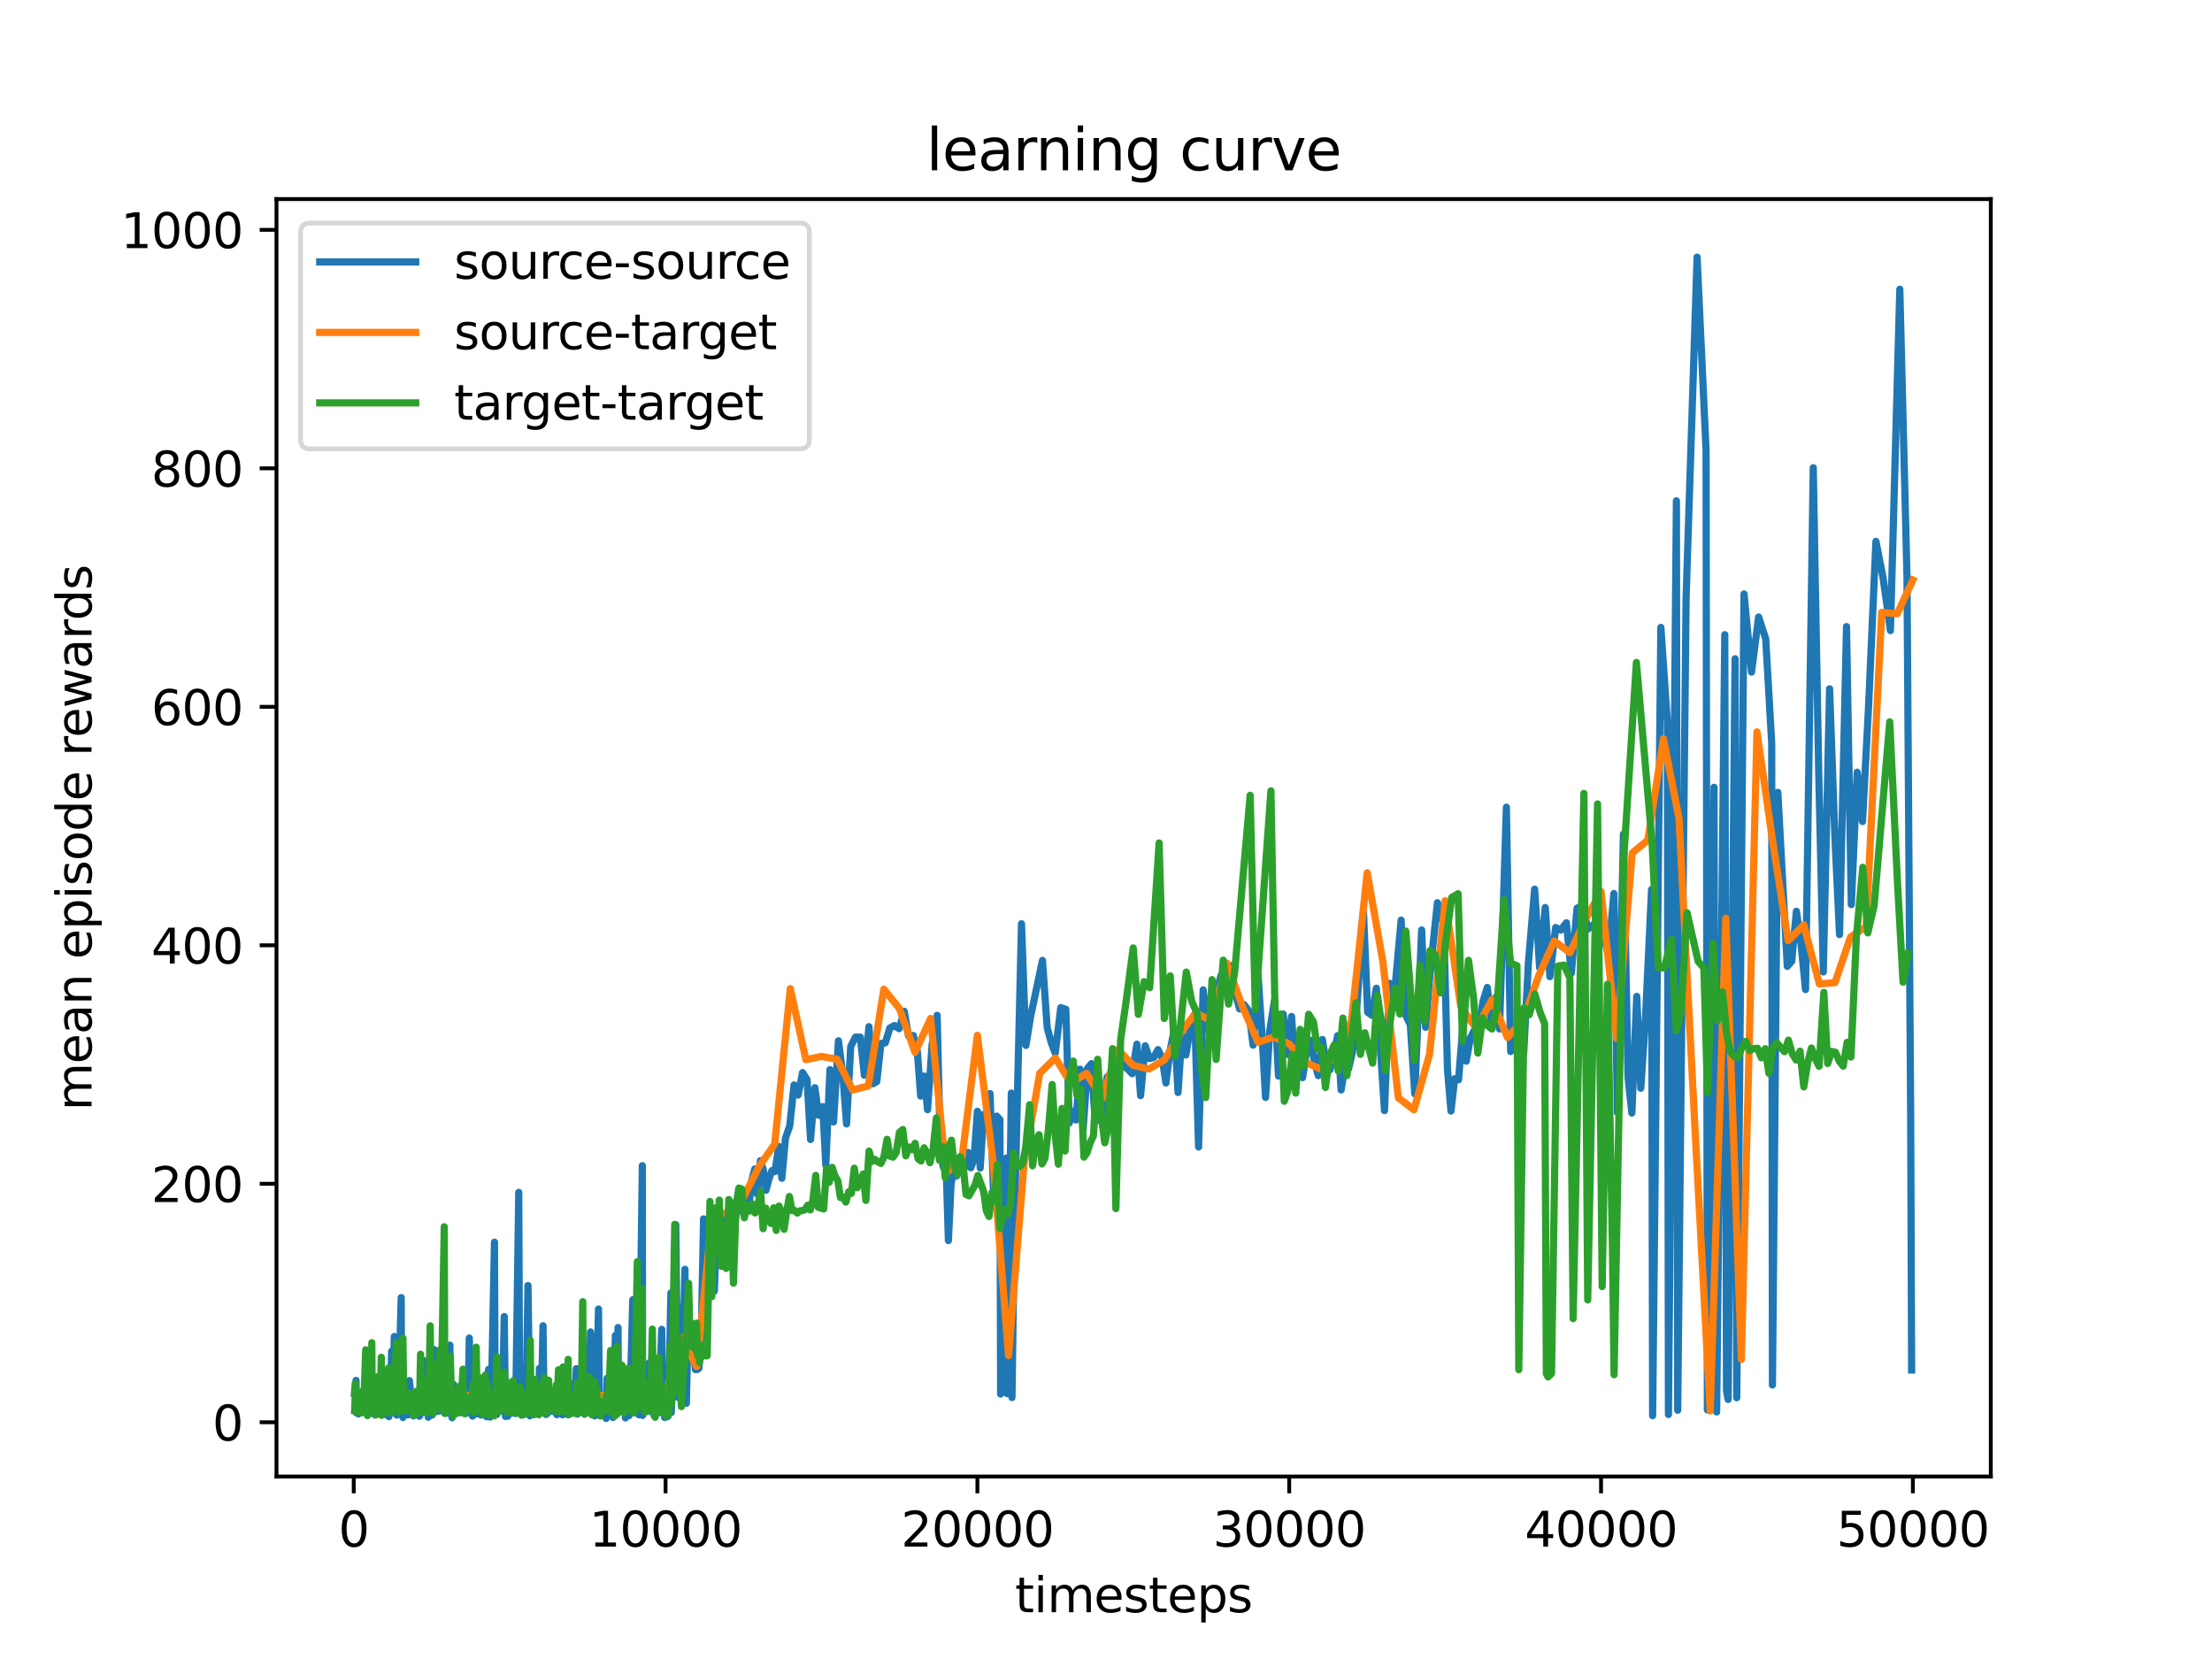 <?xml version="1.0" encoding="utf-8" standalone="no"?>
<!DOCTYPE svg PUBLIC "-//W3C//DTD SVG 1.1//EN"
  "http://www.w3.org/Graphics/SVG/1.1/DTD/svg11.dtd">
<svg xmlns:xlink="http://www.w3.org/1999/xlink" width="460.8pt" height="345.6pt" viewBox="0 0 460.8 345.6" xmlns="http://www.w3.org/2000/svg" version="1.1">
 <defs>
  <style type="text/css">*{stroke-linejoin: round; stroke-linecap: butt}</style>
 </defs>
 <g id="figure_1">
  <g id="patch_1">
   <path d="M 0 345.6 
L 460.8 345.6 
L 460.8 0 
L 0 0 
z
" style="fill: #ffffff"/>
  </g>
  <g id="axes_1">
   <g id="patch_2">
    <path d="M 57.6 307.584 
L 414.72 307.584 
L 414.72 41.472 
L 57.6 41.472 
z
" style="fill: #ffffff"/>
   </g>
   <g id="matplotlib.axis_1">
    <g id="xtick_1">
     <g id="line2d_1">
      <defs>
       <path id="m56f9a4b669" d="M 0 0 
L 0 3.5 
" style="stroke: #000000; stroke-width: 0.8"/>
      </defs>
      <g>
       <use xlink:href="#m56f9a4b669" x="73.69" y="307.584" style="stroke: #000000; stroke-width: 0.8"/>
      </g>
     </g>
     <g id="text_1">
      <!-- 0 -->
      <g transform="translate(70.509 322.182) scale(0.1 -0.1)">
       <defs>
        <path id="DejaVuSans-30" d="M 2034 4250 
Q 1547 4250 1301 3770 
Q 1056 3291 1056 2328 
Q 1056 1369 1301 889 
Q 1547 409 2034 409 
Q 2525 409 2770 889 
Q 3016 1369 3016 2328 
Q 3016 3291 2770 3770 
Q 2525 4250 2034 4250 
z
M 2034 4750 
Q 2819 4750 3233 4129 
Q 3647 3509 3647 2328 
Q 3647 1150 3233 529 
Q 2819 -91 2034 -91 
Q 1250 -91 836 529 
Q 422 1150 422 2328 
Q 422 3509 836 4129 
Q 1250 4750 2034 4750 
z
" transform="scale(0.016)"/>
       </defs>
       <use xlink:href="#DejaVuSans-30"/>
      </g>
     </g>
    </g>
    <g id="xtick_2">
     <g id="line2d_2">
      <g>
       <use xlink:href="#m56f9a4b669" x="138.649" y="307.584" style="stroke: #000000; stroke-width: 0.8"/>
      </g>
     </g>
     <g id="text_2">
      <!-- 10000 -->
      <g transform="translate(122.743 322.182) scale(0.1 -0.1)">
       <defs>
        <path id="DejaVuSans-31" d="M 794 531 
L 1825 531 
L 1825 4091 
L 703 3866 
L 703 4441 
L 1819 4666 
L 2450 4666 
L 2450 531 
L 3481 531 
L 3481 0 
L 794 0 
L 794 531 
z
" transform="scale(0.016)"/>
       </defs>
       <use xlink:href="#DejaVuSans-31"/>
       <use xlink:href="#DejaVuSans-30" x="63.623"/>
       <use xlink:href="#DejaVuSans-30" x="127.246"/>
       <use xlink:href="#DejaVuSans-30" x="190.869"/>
       <use xlink:href="#DejaVuSans-30" x="254.492"/>
      </g>
     </g>
    </g>
    <g id="xtick_3">
     <g id="line2d_3">
      <g>
       <use xlink:href="#m56f9a4b669" x="203.609" y="307.584" style="stroke: #000000; stroke-width: 0.8"/>
      </g>
     </g>
     <g id="text_3">
      <!-- 20000 -->
      <g transform="translate(187.703 322.182) scale(0.1 -0.1)">
       <defs>
        <path id="DejaVuSans-32" d="M 1228 531 
L 3431 531 
L 3431 0 
L 469 0 
L 469 531 
Q 828 903 1448 1529 
Q 2069 2156 2228 2338 
Q 2531 2678 2651 2914 
Q 2772 3150 2772 3378 
Q 2772 3750 2511 3984 
Q 2250 4219 1831 4219 
Q 1534 4219 1204 4116 
Q 875 4013 500 3803 
L 500 4441 
Q 881 4594 1212 4672 
Q 1544 4750 1819 4750 
Q 2544 4750 2975 4387 
Q 3406 4025 3406 3419 
Q 3406 3131 3298 2873 
Q 3191 2616 2906 2266 
Q 2828 2175 2409 1742 
Q 1991 1309 1228 531 
z
" transform="scale(0.016)"/>
       </defs>
       <use xlink:href="#DejaVuSans-32"/>
       <use xlink:href="#DejaVuSans-30" x="63.623"/>
       <use xlink:href="#DejaVuSans-30" x="127.246"/>
       <use xlink:href="#DejaVuSans-30" x="190.869"/>
       <use xlink:href="#DejaVuSans-30" x="254.492"/>
      </g>
     </g>
    </g>
    <g id="xtick_4">
     <g id="line2d_4">
      <g>
       <use xlink:href="#m56f9a4b669" x="268.568" y="307.584" style="stroke: #000000; stroke-width: 0.8"/>
      </g>
     </g>
     <g id="text_4">
      <!-- 30000 -->
      <g transform="translate(252.662 322.182) scale(0.1 -0.1)">
       <defs>
        <path id="DejaVuSans-33" d="M 2597 2516 
Q 3050 2419 3304 2112 
Q 3559 1806 3559 1356 
Q 3559 666 3084 287 
Q 2609 -91 1734 -91 
Q 1441 -91 1130 -33 
Q 819 25 488 141 
L 488 750 
Q 750 597 1062 519 
Q 1375 441 1716 441 
Q 2309 441 2620 675 
Q 2931 909 2931 1356 
Q 2931 1769 2642 2001 
Q 2353 2234 1838 2234 
L 1294 2234 
L 1294 2753 
L 1863 2753 
Q 2328 2753 2575 2939 
Q 2822 3125 2822 3475 
Q 2822 3834 2567 4026 
Q 2313 4219 1838 4219 
Q 1578 4219 1281 4162 
Q 984 4106 628 3988 
L 628 4550 
Q 988 4650 1302 4700 
Q 1616 4750 1894 4750 
Q 2613 4750 3031 4423 
Q 3450 4097 3450 3541 
Q 3450 3153 3228 2886 
Q 3006 2619 2597 2516 
z
" transform="scale(0.016)"/>
       </defs>
       <use xlink:href="#DejaVuSans-33"/>
       <use xlink:href="#DejaVuSans-30" x="63.623"/>
       <use xlink:href="#DejaVuSans-30" x="127.246"/>
       <use xlink:href="#DejaVuSans-30" x="190.869"/>
       <use xlink:href="#DejaVuSans-30" x="254.492"/>
      </g>
     </g>
    </g>
    <g id="xtick_5">
     <g id="line2d_5">
      <g>
       <use xlink:href="#m56f9a4b669" x="333.528" y="307.584" style="stroke: #000000; stroke-width: 0.8"/>
      </g>
     </g>
     <g id="text_5">
      <!-- 40000 -->
      <g transform="translate(317.622 322.182) scale(0.1 -0.1)">
       <defs>
        <path id="DejaVuSans-34" d="M 2419 4116 
L 825 1625 
L 2419 1625 
L 2419 4116 
z
M 2253 4666 
L 3047 4666 
L 3047 1625 
L 3713 1625 
L 3713 1100 
L 3047 1100 
L 3047 0 
L 2419 0 
L 2419 1100 
L 313 1100 
L 313 1709 
L 2253 4666 
z
" transform="scale(0.016)"/>
       </defs>
       <use xlink:href="#DejaVuSans-34"/>
       <use xlink:href="#DejaVuSans-30" x="63.623"/>
       <use xlink:href="#DejaVuSans-30" x="127.246"/>
       <use xlink:href="#DejaVuSans-30" x="190.869"/>
       <use xlink:href="#DejaVuSans-30" x="254.492"/>
      </g>
     </g>
    </g>
    <g id="xtick_6">
     <g id="line2d_6">
      <g>
       <use xlink:href="#m56f9a4b669" x="398.487" y="307.584" style="stroke: #000000; stroke-width: 0.8"/>
      </g>
     </g>
     <g id="text_6">
      <!-- 50000 -->
      <g transform="translate(382.581 322.182) scale(0.1 -0.1)">
       <defs>
        <path id="DejaVuSans-35" d="M 691 4666 
L 3169 4666 
L 3169 4134 
L 1269 4134 
L 1269 2991 
Q 1406 3038 1543 3061 
Q 1681 3084 1819 3084 
Q 2600 3084 3056 2656 
Q 3513 2228 3513 1497 
Q 3513 744 3044 326 
Q 2575 -91 1722 -91 
Q 1428 -91 1123 -41 
Q 819 9 494 109 
L 494 744 
Q 775 591 1075 516 
Q 1375 441 1709 441 
Q 2250 441 2565 725 
Q 2881 1009 2881 1497 
Q 2881 1984 2565 2268 
Q 2250 2553 1709 2553 
Q 1456 2553 1204 2497 
Q 953 2441 691 2322 
L 691 4666 
z
" transform="scale(0.016)"/>
       </defs>
       <use xlink:href="#DejaVuSans-35"/>
       <use xlink:href="#DejaVuSans-30" x="63.623"/>
       <use xlink:href="#DejaVuSans-30" x="127.246"/>
       <use xlink:href="#DejaVuSans-30" x="190.869"/>
       <use xlink:href="#DejaVuSans-30" x="254.492"/>
      </g>
     </g>
    </g>
    <g id="text_7">
     <!-- timesteps -->
     <g transform="translate(211.444 335.861) scale(0.1 -0.1)">
      <defs>
       <path id="DejaVuSans-74" d="M 1172 4494 
L 1172 3500 
L 2356 3500 
L 2356 3053 
L 1172 3053 
L 1172 1153 
Q 1172 725 1289 603 
Q 1406 481 1766 481 
L 2356 481 
L 2356 0 
L 1766 0 
Q 1100 0 847 248 
Q 594 497 594 1153 
L 594 3053 
L 172 3053 
L 172 3500 
L 594 3500 
L 594 4494 
L 1172 4494 
z
" transform="scale(0.016)"/>
       <path id="DejaVuSans-69" d="M 603 3500 
L 1178 3500 
L 1178 0 
L 603 0 
L 603 3500 
z
M 603 4863 
L 1178 4863 
L 1178 4134 
L 603 4134 
L 603 4863 
z
" transform="scale(0.016)"/>
       <path id="DejaVuSans-6d" d="M 3328 2828 
Q 3544 3216 3844 3400 
Q 4144 3584 4550 3584 
Q 5097 3584 5394 3201 
Q 5691 2819 5691 2113 
L 5691 0 
L 5113 0 
L 5113 2094 
Q 5113 2597 4934 2840 
Q 4756 3084 4391 3084 
Q 3944 3084 3684 2787 
Q 3425 2491 3425 1978 
L 3425 0 
L 2847 0 
L 2847 2094 
Q 2847 2600 2669 2842 
Q 2491 3084 2119 3084 
Q 1678 3084 1418 2786 
Q 1159 2488 1159 1978 
L 1159 0 
L 581 0 
L 581 3500 
L 1159 3500 
L 1159 2956 
Q 1356 3278 1631 3431 
Q 1906 3584 2284 3584 
Q 2666 3584 2933 3390 
Q 3200 3197 3328 2828 
z
" transform="scale(0.016)"/>
       <path id="DejaVuSans-65" d="M 3597 1894 
L 3597 1613 
L 953 1613 
Q 991 1019 1311 708 
Q 1631 397 2203 397 
Q 2534 397 2845 478 
Q 3156 559 3463 722 
L 3463 178 
Q 3153 47 2828 -22 
Q 2503 -91 2169 -91 
Q 1331 -91 842 396 
Q 353 884 353 1716 
Q 353 2575 817 3079 
Q 1281 3584 2069 3584 
Q 2775 3584 3186 3129 
Q 3597 2675 3597 1894 
z
M 3022 2063 
Q 3016 2534 2758 2815 
Q 2500 3097 2075 3097 
Q 1594 3097 1305 2825 
Q 1016 2553 972 2059 
L 3022 2063 
z
" transform="scale(0.016)"/>
       <path id="DejaVuSans-73" d="M 2834 3397 
L 2834 2853 
Q 2591 2978 2328 3040 
Q 2066 3103 1784 3103 
Q 1356 3103 1142 2972 
Q 928 2841 928 2578 
Q 928 2378 1081 2264 
Q 1234 2150 1697 2047 
L 1894 2003 
Q 2506 1872 2764 1633 
Q 3022 1394 3022 966 
Q 3022 478 2636 193 
Q 2250 -91 1575 -91 
Q 1294 -91 989 -36 
Q 684 19 347 128 
L 347 722 
Q 666 556 975 473 
Q 1284 391 1588 391 
Q 1994 391 2212 530 
Q 2431 669 2431 922 
Q 2431 1156 2273 1281 
Q 2116 1406 1581 1522 
L 1381 1569 
Q 847 1681 609 1914 
Q 372 2147 372 2553 
Q 372 3047 722 3315 
Q 1072 3584 1716 3584 
Q 2034 3584 2315 3537 
Q 2597 3491 2834 3397 
z
" transform="scale(0.016)"/>
       <path id="DejaVuSans-70" d="M 1159 525 
L 1159 -1331 
L 581 -1331 
L 581 3500 
L 1159 3500 
L 1159 2969 
Q 1341 3281 1617 3432 
Q 1894 3584 2278 3584 
Q 2916 3584 3314 3078 
Q 3713 2572 3713 1747 
Q 3713 922 3314 415 
Q 2916 -91 2278 -91 
Q 1894 -91 1617 61 
Q 1341 213 1159 525 
z
M 3116 1747 
Q 3116 2381 2855 2742 
Q 2594 3103 2138 3103 
Q 1681 3103 1420 2742 
Q 1159 2381 1159 1747 
Q 1159 1113 1420 752 
Q 1681 391 2138 391 
Q 2594 391 2855 752 
Q 3116 1113 3116 1747 
z
" transform="scale(0.016)"/>
      </defs>
      <use xlink:href="#DejaVuSans-74"/>
      <use xlink:href="#DejaVuSans-69" x="39.209"/>
      <use xlink:href="#DejaVuSans-6d" x="66.992"/>
      <use xlink:href="#DejaVuSans-65" x="164.404"/>
      <use xlink:href="#DejaVuSans-73" x="225.928"/>
      <use xlink:href="#DejaVuSans-74" x="278.027"/>
      <use xlink:href="#DejaVuSans-65" x="317.236"/>
      <use xlink:href="#DejaVuSans-70" x="378.76"/>
      <use xlink:href="#DejaVuSans-73" x="442.236"/>
     </g>
    </g>
   </g>
   <g id="matplotlib.axis_2">
    <g id="ytick_1">
     <g id="line2d_7">
      <defs>
       <path id="m2295e2ab1e" d="M 0 0 
L -3.5 0 
" style="stroke: #000000; stroke-width: 0.8"/>
      </defs>
      <g>
       <use xlink:href="#m2295e2ab1e" x="57.6" y="296.284" style="stroke: #000000; stroke-width: 0.8"/>
      </g>
     </g>
     <g id="text_8">
      <!-- 0 -->
      <g transform="translate(44.237 300.083) scale(0.1 -0.1)">
       <use xlink:href="#DejaVuSans-30"/>
      </g>
     </g>
    </g>
    <g id="ytick_2">
     <g id="line2d_8">
      <g>
       <use xlink:href="#m2295e2ab1e" x="57.6" y="246.603" style="stroke: #000000; stroke-width: 0.8"/>
      </g>
     </g>
     <g id="text_9">
      <!-- 200 -->
      <g transform="translate(31.512 250.402) scale(0.1 -0.1)">
       <use xlink:href="#DejaVuSans-32"/>
       <use xlink:href="#DejaVuSans-30" x="63.623"/>
       <use xlink:href="#DejaVuSans-30" x="127.246"/>
      </g>
     </g>
    </g>
    <g id="ytick_3">
     <g id="line2d_9">
      <g>
       <use xlink:href="#m2295e2ab1e" x="57.6" y="196.922" style="stroke: #000000; stroke-width: 0.8"/>
      </g>
     </g>
     <g id="text_10">
      <!-- 400 -->
      <g transform="translate(31.512 200.721) scale(0.1 -0.1)">
       <use xlink:href="#DejaVuSans-34"/>
       <use xlink:href="#DejaVuSans-30" x="63.623"/>
       <use xlink:href="#DejaVuSans-30" x="127.246"/>
      </g>
     </g>
    </g>
    <g id="ytick_4">
     <g id="line2d_10">
      <g>
       <use xlink:href="#m2295e2ab1e" x="57.6" y="147.241" style="stroke: #000000; stroke-width: 0.8"/>
      </g>
     </g>
     <g id="text_11">
      <!-- 600 -->
      <g transform="translate(31.512 151.04) scale(0.1 -0.1)">
       <defs>
        <path id="DejaVuSans-36" d="M 2113 2584 
Q 1688 2584 1439 2293 
Q 1191 2003 1191 1497 
Q 1191 994 1439 701 
Q 1688 409 2113 409 
Q 2538 409 2786 701 
Q 3034 994 3034 1497 
Q 3034 2003 2786 2293 
Q 2538 2584 2113 2584 
z
M 3366 4563 
L 3366 3988 
Q 3128 4100 2886 4159 
Q 2644 4219 2406 4219 
Q 1781 4219 1451 3797 
Q 1122 3375 1075 2522 
Q 1259 2794 1537 2939 
Q 1816 3084 2150 3084 
Q 2853 3084 3261 2657 
Q 3669 2231 3669 1497 
Q 3669 778 3244 343 
Q 2819 -91 2113 -91 
Q 1303 -91 875 529 
Q 447 1150 447 2328 
Q 447 3434 972 4092 
Q 1497 4750 2381 4750 
Q 2619 4750 2861 4703 
Q 3103 4656 3366 4563 
z
" transform="scale(0.016)"/>
       </defs>
       <use xlink:href="#DejaVuSans-36"/>
       <use xlink:href="#DejaVuSans-30" x="63.623"/>
       <use xlink:href="#DejaVuSans-30" x="127.246"/>
      </g>
     </g>
    </g>
    <g id="ytick_5">
     <g id="line2d_11">
      <g>
       <use xlink:href="#m2295e2ab1e" x="57.6" y="97.56" style="stroke: #000000; stroke-width: 0.8"/>
      </g>
     </g>
     <g id="text_12">
      <!-- 800 -->
      <g transform="translate(31.512 101.359) scale(0.1 -0.1)">
       <defs>
        <path id="DejaVuSans-38" d="M 2034 2216 
Q 1584 2216 1326 1975 
Q 1069 1734 1069 1313 
Q 1069 891 1326 650 
Q 1584 409 2034 409 
Q 2484 409 2743 651 
Q 3003 894 3003 1313 
Q 3003 1734 2745 1975 
Q 2488 2216 2034 2216 
z
M 1403 2484 
Q 997 2584 770 2862 
Q 544 3141 544 3541 
Q 544 4100 942 4425 
Q 1341 4750 2034 4750 
Q 2731 4750 3128 4425 
Q 3525 4100 3525 3541 
Q 3525 3141 3298 2862 
Q 3072 2584 2669 2484 
Q 3125 2378 3379 2068 
Q 3634 1759 3634 1313 
Q 3634 634 3220 271 
Q 2806 -91 2034 -91 
Q 1263 -91 848 271 
Q 434 634 434 1313 
Q 434 1759 690 2068 
Q 947 2378 1403 2484 
z
M 1172 3481 
Q 1172 3119 1398 2916 
Q 1625 2713 2034 2713 
Q 2441 2713 2670 2916 
Q 2900 3119 2900 3481 
Q 2900 3844 2670 4047 
Q 2441 4250 2034 4250 
Q 1625 4250 1398 4047 
Q 1172 3844 1172 3481 
z
" transform="scale(0.016)"/>
       </defs>
       <use xlink:href="#DejaVuSans-38"/>
       <use xlink:href="#DejaVuSans-30" x="63.623"/>
       <use xlink:href="#DejaVuSans-30" x="127.246"/>
      </g>
     </g>
    </g>
    <g id="ytick_6">
     <g id="line2d_12">
      <g>
       <use xlink:href="#m2295e2ab1e" x="57.6" y="47.879" style="stroke: #000000; stroke-width: 0.8"/>
      </g>
     </g>
     <g id="text_13">
      <!-- 1000 -->
      <g transform="translate(25.15 51.678) scale(0.1 -0.1)">
       <use xlink:href="#DejaVuSans-31"/>
       <use xlink:href="#DejaVuSans-30" x="63.623"/>
       <use xlink:href="#DejaVuSans-30" x="127.246"/>
       <use xlink:href="#DejaVuSans-30" x="190.869"/>
      </g>
     </g>
    </g>
    <g id="text_14">
     <!-- mean episode rewards -->
     <g transform="translate(19.07 231.36) rotate(-90) scale(0.1 -0.1)">
      <defs>
       <path id="DejaVuSans-61" d="M 2194 1759 
Q 1497 1759 1228 1600 
Q 959 1441 959 1056 
Q 959 750 1161 570 
Q 1363 391 1709 391 
Q 2188 391 2477 730 
Q 2766 1069 2766 1631 
L 2766 1759 
L 2194 1759 
z
M 3341 1997 
L 3341 0 
L 2766 0 
L 2766 531 
Q 2569 213 2275 61 
Q 1981 -91 1556 -91 
Q 1019 -91 701 211 
Q 384 513 384 1019 
Q 384 1609 779 1909 
Q 1175 2209 1959 2209 
L 2766 2209 
L 2766 2266 
Q 2766 2663 2505 2880 
Q 2244 3097 1772 3097 
Q 1472 3097 1187 3025 
Q 903 2953 641 2809 
L 641 3341 
Q 956 3463 1253 3523 
Q 1550 3584 1831 3584 
Q 2591 3584 2966 3190 
Q 3341 2797 3341 1997 
z
" transform="scale(0.016)"/>
       <path id="DejaVuSans-6e" d="M 3513 2113 
L 3513 0 
L 2938 0 
L 2938 2094 
Q 2938 2591 2744 2837 
Q 2550 3084 2163 3084 
Q 1697 3084 1428 2787 
Q 1159 2491 1159 1978 
L 1159 0 
L 581 0 
L 581 3500 
L 1159 3500 
L 1159 2956 
Q 1366 3272 1645 3428 
Q 1925 3584 2291 3584 
Q 2894 3584 3203 3211 
Q 3513 2838 3513 2113 
z
" transform="scale(0.016)"/>
       <path id="DejaVuSans-20" transform="scale(0.016)"/>
       <path id="DejaVuSans-6f" d="M 1959 3097 
Q 1497 3097 1228 2736 
Q 959 2375 959 1747 
Q 959 1119 1226 758 
Q 1494 397 1959 397 
Q 2419 397 2687 759 
Q 2956 1122 2956 1747 
Q 2956 2369 2687 2733 
Q 2419 3097 1959 3097 
z
M 1959 3584 
Q 2709 3584 3137 3096 
Q 3566 2609 3566 1747 
Q 3566 888 3137 398 
Q 2709 -91 1959 -91 
Q 1206 -91 779 398 
Q 353 888 353 1747 
Q 353 2609 779 3096 
Q 1206 3584 1959 3584 
z
" transform="scale(0.016)"/>
       <path id="DejaVuSans-64" d="M 2906 2969 
L 2906 4863 
L 3481 4863 
L 3481 0 
L 2906 0 
L 2906 525 
Q 2725 213 2448 61 
Q 2172 -91 1784 -91 
Q 1150 -91 751 415 
Q 353 922 353 1747 
Q 353 2572 751 3078 
Q 1150 3584 1784 3584 
Q 2172 3584 2448 3432 
Q 2725 3281 2906 2969 
z
M 947 1747 
Q 947 1113 1208 752 
Q 1469 391 1925 391 
Q 2381 391 2643 752 
Q 2906 1113 2906 1747 
Q 2906 2381 2643 2742 
Q 2381 3103 1925 3103 
Q 1469 3103 1208 2742 
Q 947 2381 947 1747 
z
" transform="scale(0.016)"/>
       <path id="DejaVuSans-72" d="M 2631 2963 
Q 2534 3019 2420 3045 
Q 2306 3072 2169 3072 
Q 1681 3072 1420 2755 
Q 1159 2438 1159 1844 
L 1159 0 
L 581 0 
L 581 3500 
L 1159 3500 
L 1159 2956 
Q 1341 3275 1631 3429 
Q 1922 3584 2338 3584 
Q 2397 3584 2469 3576 
Q 2541 3569 2628 3553 
L 2631 2963 
z
" transform="scale(0.016)"/>
       <path id="DejaVuSans-77" d="M 269 3500 
L 844 3500 
L 1563 769 
L 2278 3500 
L 2956 3500 
L 3675 769 
L 4391 3500 
L 4966 3500 
L 4050 0 
L 3372 0 
L 2619 2869 
L 1863 0 
L 1184 0 
L 269 3500 
z
" transform="scale(0.016)"/>
      </defs>
      <use xlink:href="#DejaVuSans-6d"/>
      <use xlink:href="#DejaVuSans-65" x="97.412"/>
      <use xlink:href="#DejaVuSans-61" x="158.936"/>
      <use xlink:href="#DejaVuSans-6e" x="220.215"/>
      <use xlink:href="#DejaVuSans-20" x="283.594"/>
      <use xlink:href="#DejaVuSans-65" x="315.381"/>
      <use xlink:href="#DejaVuSans-70" x="376.904"/>
      <use xlink:href="#DejaVuSans-69" x="440.381"/>
      <use xlink:href="#DejaVuSans-73" x="468.164"/>
      <use xlink:href="#DejaVuSans-6f" x="520.264"/>
      <use xlink:href="#DejaVuSans-64" x="581.445"/>
      <use xlink:href="#DejaVuSans-65" x="644.922"/>
      <use xlink:href="#DejaVuSans-20" x="706.445"/>
      <use xlink:href="#DejaVuSans-72" x="738.232"/>
      <use xlink:href="#DejaVuSans-65" x="777.096"/>
      <use xlink:href="#DejaVuSans-77" x="838.619"/>
      <use xlink:href="#DejaVuSans-61" x="920.406"/>
      <use xlink:href="#DejaVuSans-72" x="981.686"/>
      <use xlink:href="#DejaVuSans-64" x="1021.049"/>
      <use xlink:href="#DejaVuSans-73" x="1084.525"/>
     </g>
    </g>
   </g>
   <g id="line2d_13">
    <path d="M 73.891 293.829 
L 74.164 287.565 
L 74.261 294.336 
L 74.43 290.065 
L 74.658 294.548 
L 74.82 291.561 
L 74.892 293.799 
L 75.041 293.462 
L 75.158 293.773 
L 75.496 293.201 
L 75.587 292.917 
L 75.697 294.024 
L 75.833 294.125 
L 75.963 293.901 
L 76.093 290.706 
L 76.217 291.798 
L 76.457 288.835 
L 76.613 294.348 
L 76.827 291.774 
L 76.912 294.468 
L 77.035 293.218 
L 77.269 283.521 
L 77.496 294.395 
L 77.613 292.461 
L 77.685 294.493 
L 77.899 289.044 
L 78.14 294.77 
L 78.477 289.137 
L 78.581 293.376 
L 78.841 292.121 
L 78.952 294.455 
L 79.166 291.771 
L 79.335 294.591 
L 79.504 293.865 
L 79.614 292.654 
L 79.731 293.788 
L 79.88 291.332 
L 80.173 289.852 
L 80.342 291.863 
L 80.413 294.722 
L 80.517 294.647 
L 80.666 294.169 
L 80.738 294.386 
L 80.855 293.428 
L 81.03 295.115 
L 81.121 293.244 
L 81.199 294.203 
L 81.31 293.742 
L 81.582 281.485 
L 81.79 293.554 
L 82.135 278.409 
L 82.401 294.487 
L 82.589 291.774 
L 82.648 294.793 
L 82.791 291.573 
L 82.979 292.304 
L 83.577 270.315 
L 83.668 294.674 
L 83.765 294.333 
L 83.849 294.387 
L 83.94 295.293 
L 84.116 292.631 
L 84.207 293.441 
L 84.441 291.806 
L 84.525 293.341 
L 84.791 292.215 
L 84.967 294.751 
L 85.051 294.201 
L 85.272 287.603 
L 85.454 289.111 
L 85.629 294.586 
L 85.961 293.516 
L 86.123 294.966 
L 86.208 293.613 
L 86.344 293.376 
L 86.5 294.026 
L 86.727 292.828 
L 86.851 293.351 
L 86.994 292.765 
L 87.11 291.66 
L 87.195 293.911 
L 87.312 293.707 
L 87.364 295.026 
L 87.65 290.569 
L 87.786 294.461 
L 87.87 293.419 
L 88.169 283.355 
L 88.247 294.091 
L 88.403 294.111 
L 88.514 292.65 
L 88.773 294.174 
L 88.851 294.165 
L 89.118 283.86 
L 89.222 295.224 
L 89.423 293.534 
L 89.611 293.944 
L 89.722 292.598 
L 89.845 293.432 
L 89.982 293.139 
L 90.04 294.768 
L 90.397 281.123 
L 90.521 292.089 
L 90.644 292.315 
L 90.82 291.526 
L 91.073 294.014 
L 91.281 293.318 
L 91.502 287.719 
L 91.593 293.919 
L 91.697 292.32 
L 91.781 293.625 
L 91.911 293.104 
L 92.034 293.591 
L 92.333 288.614 
L 92.489 293.471 
L 92.697 293.308 
L 92.97 285.977 
L 93.158 289.758 
L 93.353 294.364 
L 93.717 280.212 
L 93.814 293.716 
L 93.977 292.752 
L 94.185 295.344 
L 94.353 294.333 
L 94.522 288.438 
L 94.854 294.155 
L 94.919 294.521 
L 95.003 294.325 
L 95.12 291.958 
L 95.276 291.081 
L 95.412 294.27 
L 95.562 291.602 
L 95.679 293.311 
L 95.88 288.734 
L 96.036 289.93 
L 96.127 293.034 
L 96.231 291.968 
L 96.315 293.456 
L 96.491 292.217 
L 96.608 293.62 
L 96.75 292.134 
L 96.939 288.064 
L 97.075 294.444 
L 97.244 291.127 
L 97.348 294.065 
L 97.465 293.255 
L 97.764 278.732 
L 98.03 294.378 
L 98.16 292.12 
L 98.329 292.616 
L 98.433 295.001 
L 98.53 292.723 
L 98.66 293.16 
L 98.849 288.215 
L 99.044 291.765 
L 99.238 290.724 
L 99.316 293.817 
L 99.466 294.545 
L 99.557 293.067 
L 99.758 287.155 
L 99.933 293.842 
L 100.063 294.575 
L 100.135 294.479 
L 100.219 294.78 
L 100.427 293.144 
L 100.59 289.033 
L 100.726 290.522 
L 100.875 294.802 
L 101.213 286.417 
L 101.369 295.125 
L 101.785 285.256 
L 101.908 294.163 
L 102.051 292.202 
L 102.123 295.203 
L 102.298 294.235 
L 103.006 258.771 
L 103.142 293.231 
L 103.259 293.604 
L 103.396 291.637 
L 103.48 294.662 
L 103.597 291.561 
L 103.734 292.197 
L 103.851 294.198 
L 104.091 292.747 
L 104.422 286.388 
L 104.65 293.355 
L 105.039 274.256 
L 105.299 295.069 
L 105.41 291.373 
L 105.604 294.338 
L 105.721 291.389 
L 105.78 295.033 
L 105.871 293.919 
L 106.111 288.402 
L 106.455 294.257 
L 106.631 294.394 
L 106.943 290.428 
L 107.222 294.349 
L 107.293 294.222 
L 107.41 294.473 
L 108.066 248.396 
L 108.242 293.889 
L 108.346 293.342 
L 108.417 294.099 
L 108.632 288.794 
L 108.709 294.768 
L 108.995 293.717 
L 109.08 293.997 
L 109.171 293.899 
L 109.385 291.382 
L 109.554 294.042 
L 109.989 267.796 
L 110.379 294.941 
L 110.554 288.64 
L 110.847 287.346 
L 110.99 290.174 
L 111.191 288.249 
L 111.327 293.414 
L 111.431 293.11 
L 111.581 292.063 
L 111.652 294.147 
L 111.73 293.947 
L 112.1 287.396 
L 112.172 294.359 
L 112.38 285.045 
L 112.601 293.749 
L 112.743 293.994 
L 113.12 276.169 
L 113.335 292.768 
L 113.698 287.813 
L 113.757 294.669 
L 113.932 292.184 
L 114.036 294.438 
L 114.114 293.73 
L 114.289 292.032 
L 114.465 294.094 
L 114.601 289.849 
L 114.679 293.703 
L 114.809 290.949 
L 115.004 293.945 
L 115.251 292.444 
L 115.433 290.505 
L 115.615 294.212 
L 115.738 293.333 
L 115.803 294.376 
L 115.907 293.323 
L 116.011 294.706 
L 116.16 291.128 
L 116.342 294.052 
L 116.44 294.234 
L 116.518 293.62 
L 116.661 289.589 
L 116.933 293.483 
L 117.109 291.358 
L 117.167 294.72 
L 117.537 287.284 
L 117.615 294.407 
L 117.856 287.54 
L 117.973 291.692 
L 118.122 292.003 
L 118.252 294.7 
L 118.343 294.504 
L 118.401 294.719 
L 118.889 289.691 
L 119.084 288.245 
L 119.278 293.553 
L 119.369 293.181 
L 119.499 293.2 
L 119.61 291.283 
L 119.727 292.518 
L 120.058 285.117 
L 120.292 294.579 
L 120.402 294.491 
L 120.519 293.011 
L 120.72 293.906 
L 120.902 294.053 
L 120.993 293.16 
L 121.13 292.949 
L 121.357 291.684 
L 121.623 293.696 
L 121.708 293.551 
L 121.825 294.255 
L 122.072 290.346 
L 122.208 293.112 
L 122.351 292.984 
L 122.474 291.955 
L 122.598 293.553 
L 122.741 292.066 
L 123.014 277.462 
L 123.208 294.617 
L 123.28 294.588 
L 123.8 278.565 
L 123.884 294.96 
L 124.02 293.029 
L 124.235 292.53 
L 124.677 272.689 
L 124.865 293.157 
L 125.242 294.451 
L 125.339 294.072 
L 125.514 291.536 
L 125.651 293.627 
L 125.813 293.44 
L 125.885 293.782 
L 125.976 293.566 
L 126.054 293.842 
L 126.203 291.351 
L 126.262 295.488 
L 126.476 287.116 
L 126.625 291.831 
L 126.755 291.477 
L 126.931 294.801 
L 127.022 294.175 
L 127.158 290.875 
L 127.359 294.771 
L 127.45 293.764 
L 127.561 293.127 
L 127.678 295.289 
L 127.762 293.793 
L 128.204 278.191 
L 128.412 294.66 
L 128.749 276.547 
L 128.84 294.001 
L 128.964 294.093 
L 129.185 293.213 
L 129.393 285.869 
L 129.555 292.177 
L 129.808 291.022 
L 130.14 294.51 
L 130.224 294.318 
L 130.289 295.385 
L 130.776 292.528 
L 131.03 294.904 
L 131.198 293.643 
L 131.816 270.763 
L 132.147 292.91 
L 132.29 291.702 
L 132.602 294.238 
L 132.725 292.039 
L 132.887 291.208 
L 133.108 294.744 
L 133.81 242.83 
L 133.862 294.868 
L 133.966 292.776 
L 134.174 284.862 
L 134.472 293.273 
L 134.576 294.055 
L 134.654 293.979 
L 134.758 292.576 
L 135.005 293.569 
L 135.304 283.86 
L 135.59 287.08 
L 135.85 284.644 
L 135.921 294.123 
L 136.168 293.778 
L 136.226 294.794 
L 136.356 292.566 
L 136.447 294.596 
L 136.525 294.204 
L 136.941 291.72 
L 137.012 294.42 
L 137.136 291.413 
L 137.551 285.392 
L 137.85 276.922 
L 138.104 294.059 
L 138.175 294.16 
L 138.376 287.328 
L 138.448 295.288 
L 138.539 294.714 
L 138.636 292.903 
L 138.734 292.93 
L 138.844 293.405 
L 138.916 295.18 
L 139.078 291.936 
L 139.143 295.055 
L 139.364 289.149 
L 139.76 269.331 
L 139.838 294.264 
L 140.254 280.879 
L 140.773 255.133 
L 141.118 286.109 
L 141.293 291.125 
L 141.884 272.244 
L 142.073 283.941 
L 142.268 283.581 
L 142.683 264.415 
L 142.982 292.33 
L 143.177 283.475 
L 143.424 281.596 
L 143.625 282.83 
L 143.833 282.564 
L 144.041 282.558 
L 144.281 279.794 
L 144.866 285.311 
L 145.061 283.536 
L 145.223 285.309 
L 145.425 283.071 
L 145.587 285.071 
L 145.821 280.206 
L 146.022 281.701 
L 146.561 253.916 
L 147.036 259.221 
L 147.542 256.617 
L 147.977 263.653 
L 148.452 260.486 
L 148.815 268.977 
L 149.355 253.488 
L 149.894 253.768 
L 150.966 254.91 
L 151.505 253.628 
L 152.057 252.741 
L 152.635 250.617 
L 153.168 253.822 
L 153.726 251.819 
L 154.298 250.824 
L 154.818 251.356 
L 155.396 249.434 
L 155.961 251.974 
L 156.572 246.006 
L 157.241 243.514 
L 157.786 248.819 
L 158.41 241.794 
L 159.008 243.64 
L 159.56 247.962 
L 160.19 245.618 
L 160.794 243.87 
L 161.424 244.075 
L 162.243 238.813 
L 162.873 245.454 
L 163.626 237.097 
L 164.516 234.555 
L 165.413 226.009 
L 166.27 228.113 
L 167.186 223.431 
L 168.128 224.92 
L 168.849 237.37 
L 169.752 226.586 
L 170.525 232.342 
L 171.389 230.519 
L 172.032 242.737 
L 172.896 222.824 
L 173.636 233.714 
L 174.663 216.818 
L 175.559 223.732 
L 176.352 234.138 
L 177.222 217.979 
L 178.229 216.045 
L 179.217 216.059 
L 180.061 223.991 
L 181.016 213.873 
L 181.815 225.777 
L 182.646 225.317 
L 183.517 217.372 
L 184.42 217.243 
L 185.355 214.176 
L 186.304 213.632 
L 187.297 214.284 
L 188.363 210.679 
L 189.259 215.792 
L 190.253 215.715 
L 191.091 219.01 
L 191.793 228.328 
L 192.533 224.17 
L 193.222 231.16 
L 194.177 217.53 
L 195.229 211.518 
L 195.898 240.155 
L 196.489 243.088 
L 197.08 242.223 
L 197.568 258.436 
L 198.12 246.692 
L 198.698 243.336 
L 199.263 244.999 
L 199.861 242.585 
L 200.452 241.805 
L 201.036 243.112 
L 201.647 240.066 
L 202.232 243.268 
L 202.901 241.509 
L 203.609 231.499 
L 204.193 243.328 
L 204.895 232.138 
L 205.558 232.626 
L 206.24 227.809 
L 206.961 248.264 
L 207.636 232.513 
L 208.299 233.243 
L 208.448 290.408 
L 209.052 242.556 
L 209.65 241.231 
L 209.799 290.299 
L 210.676 227.706 
L 210.813 291.138 
L 211.326 254.726 
L 212.794 192.433 
L 213.716 217.78 
L 214.71 211.675 
L 217.166 200.07 
L 218.153 214.107 
L 219.011 217.258 
L 219.823 219.386 
L 220.979 209.905 
L 222.031 210.258 
L 222.746 233.928 
L 223.447 231.48 
L 224.142 233.327 
L 224.98 222.726 
L 225.637 235.282 
L 226.507 222.628 
L 227.371 221.573 
L 228.138 233.509 
L 228.891 233.352 
L 229.658 232.42 
L 230.599 224.42 
L 231.502 223.531 
L 232.308 228.143 
L 233.243 219.706 
L 234.146 222.144 
L 235.01 222.789 
L 235.855 223.674 
L 236.836 217.521 
L 237.602 228.237 
L 238.564 217.854 
L 239.473 220.522 
L 240.343 220.291 
L 241.227 218.651 
L 242.097 220.445 
L 242.877 225.605 
L 243.747 218.848 
L 244.67 214.286 
L 245.41 227.588 
L 246.203 215.38 
L 247.041 219.772 
L 247.937 214.214 
L 248.873 211.305 
L 249.685 238.94 
L 250.639 206.202 
L 251.503 213.367 
L 252.413 217.305 
L 253.394 206.647 
L 254.401 203.094 
L 255.317 203.654 
L 256.323 201.182 
L 257.285 206.622 
L 258.227 210.187 
L 259.156 209.275 
L 260.13 210.542 
L 261.039 217.726 
L 262.085 203.128 
L 262.904 215.648 
L 263.638 228.616 
L 264.515 214.677 
L 265.522 208.294 
L 266.334 224.164 
L 267.315 211.244 
L 268.107 219.65 
L 269.055 211.751 
L 269.796 222.828 
L 270.608 218.556 
L 271.342 224.49 
L 272.206 218.862 
L 273.05 216.724 
L 273.817 221.136 
L 274.61 224.068 
L 275.467 216.551 
L 276.253 221.608 
L 277.039 222.877 
L 277.832 219.864 
L 278.656 215.731 
L 279.384 227.06 
L 280.131 222.447 
L 280.911 222.687 
L 281.742 219.174 
L 282.632 210.051 
L 284.048 190.131 
L 284.906 210.868 
L 285.809 211.511 
L 286.724 205.863 
L 288.413 231.362 
L 289.459 204.831 
L 290.44 207.619 
L 291.882 191.68 
L 292.831 211.488 
L 293.792 213.46 
L 294.721 227.881 
L 296.157 193.731 
L 296.982 213.994 
L 297.878 202.977 
L 299.437 188.041 
L 300.756 192.61 
L 301.535 222.769 
L 302.263 231.45 
L 303.036 224.721 
L 303.841 224.938 
L 304.666 214.671 
L 305.433 221.073 
L 306.31 216.232 
L 307.161 214.524 
L 308.005 215.055 
L 308.895 208.753 
L 309.831 205.699 
L 310.701 213.224 
L 311.578 207.79 
L 312.377 214.348 
L 313.806 168.157 
L 314.696 219.051 
L 315.644 214.085 
L 316.547 216.332 
L 317.418 219.414 
L 318.386 200.656 
L 319.691 185.223 
L 320.731 201.594 
L 321.9 189.052 
L 322.874 203.451 
L 324.07 193.217 
L 325.116 193.757 
L 326.304 192.228 
L 327.337 202.727 
L 328.532 189.2 
L 329.715 188.575 
L 330.761 193.561 
L 331.904 192.652 
L 332.943 194.902 
L 333.989 194.693 
L 335.054 198.928 
L 336.204 186.14 
L 336.938 231.769 
L 338.192 173.756 
L 339.153 224.503 
L 339.946 231.86 
L 340.966 207.561 
L 341.804 226.699 
L 342.817 211.449 
L 344.051 185.308 
L 344.272 294.915 
L 345.987 130.699 
L 347.345 150.403 
L 347.566 294.669 
L 349.228 104.329 
L 349.495 293.78 
L 351.249 124.411 
L 353.535 53.568 
L 355.406 93.837 
L 355.679 293.709 
L 357.063 164.011 
L 357.355 293.097 
L 357.608 294.14 
L 359.304 132.21 
L 359.661 289.69 
L 359.999 291.531 
L 361.447 137.233 
L 361.792 291.172 
L 363.312 123.733 
L 364.871 140.017 
L 366.352 128.531 
L 367.833 133.099 
L 369.08 154.854 
L 369.23 288.513 
L 370.353 165.059 
L 372.322 201.314 
L 373.244 200.238 
L 374.225 189.83 
L 375.212 196.858 
L 376.122 206.149 
L 377.733 97.426 
L 378.882 161.281 
L 379.824 202.468 
L 381.137 143.49 
L 382.228 174.055 
L 383.209 194.693 
L 384.664 130.536 
L 385.664 188.448 
L 386.879 160.87 
L 387.996 171.138 
L 389.263 147.029 
L 390.79 112.776 
L 392.277 120.348 
L 393.81 131.359 
L 395.765 60.254 
L 397.26 120.014 
L 398.026 232.126 
L 398.227 285.397 
L 398.227 285.397 
" clip-path="url(#pbd3c177460)" style="fill: none; stroke: #1f77b4; stroke-width: 1.5; stroke-linecap: square"/>
   </g>
   <g id="line2d_14">
    <path d="M 76.938 290.693 
L 80.186 290.687 
L 83.434 290.697 
L 86.682 290.655 
L 89.93 290.681 
L 93.178 290.686 
L 96.426 290.654 
L 99.674 290.685 
L 102.922 290.671 
L 106.17 290.672 
L 109.418 290.684 
L 112.666 290.664 
L 115.913 290.679 
L 119.161 290.692 
L 122.409 290.663 
L 125.657 290.694 
L 128.905 290.678 
L 132.153 290.682 
L 135.401 290.66 
L 138.649 290.689 
L 141.897 278.623 
L 145.145 284.673 
L 148.393 252.967 
L 151.641 252.681 
L 154.889 249.418 
L 158.137 242.985 
L 161.385 238.335 
L 164.633 205.956 
L 167.881 220.749 
L 171.129 220.073 
L 174.377 220.665 
L 177.625 227.047 
L 180.873 226.237 
L 184.121 206.074 
L 187.369 210.109 
L 190.617 219.216 
L 193.865 212.162 
L 197.113 244.345 
L 200.361 241.469 
L 203.609 215.675 
L 206.857 241.761 
L 210.105 282.395 
L 213.353 242.061 
L 216.601 223.579 
L 219.849 220.38 
L 223.097 225.689 
L 226.345 223.584 
L 229.593 228.887 
L 232.841 218.618 
L 236.089 221.945 
L 239.337 222.703 
L 242.584 220.802 
L 245.832 215.297 
L 249.08 211.003 
L 252.328 212.639 
L 255.576 200.643 
L 258.824 209.705 
L 262.072 217.131 
L 265.32 216.028 
L 268.568 217.463 
L 271.816 221.245 
L 275.064 222.681 
L 278.312 219.98 
L 281.56 212.526 
L 284.808 181.825 
L 288.056 200.177 
L 291.304 228.698 
L 294.552 231.19 
L 297.8 219.599 
L 301.048 187.632 
L 304.296 209.646 
L 307.544 214.304 
L 310.792 208.264 
L 314.04 216.139 
L 317.288 212.495 
L 320.536 203.283 
L 323.784 196.044 
L 327.032 198.477 
L 330.28 191.528 
L 333.528 185.722 
L 336.776 216.325 
L 340.024 177.687 
L 343.272 175.026 
L 346.52 153.891 
L 349.768 170.487 
L 353.016 233.587 
L 356.264 293.921 
L 359.512 191.27 
L 362.76 283.194 
L 366.008 152.464 
L 369.256 175.102 
L 372.503 195.966 
L 375.751 192.658 
L 378.999 204.959 
L 382.247 204.715 
L 385.495 195.204 
L 388.743 193.05 
L 391.991 127.573 
L 395.239 127.859 
L 398.487 120.839 
" clip-path="url(#pbd3c177460)" style="fill: none; stroke: #ff7f0e; stroke-width: 1.5; stroke-linecap: square"/>
   </g>
   <g id="line2d_15">
    <path d="M 73.833 290.28 
L 74.002 288.213 
L 74.073 294.128 
L 74.164 293.354 
L 74.346 291.589 
L 74.586 293.603 
L 74.755 291.751 
L 74.859 292.234 
L 75.034 293.781 
L 75.164 290.512 
L 75.229 294.35 
L 75.398 289.884 
L 75.496 293.258 
L 75.613 292.526 
L 75.788 292.551 
L 76.184 281.187 
L 76.275 294.406 
L 76.366 292.915 
L 76.49 293.072 
L 76.542 294.898 
L 76.639 293.538 
L 76.736 294.238 
L 76.866 291.46 
L 77.178 293.42 
L 77.457 279.71 
L 77.555 293.858 
L 77.665 293.367 
L 77.834 288.075 
L 78.068 293.895 
L 78.205 293.354 
L 78.302 294.75 
L 78.386 294.444 
L 78.653 287.599 
L 78.848 286.685 
L 79.016 294.277 
L 79.179 294.193 
L 79.426 282.744 
L 79.491 294.846 
L 79.601 293.841 
L 79.705 294.414 
L 79.88 291.228 
L 79.945 294.321 
L 80.075 292.968 
L 80.173 293.023 
L 80.309 293.142 
L 80.504 293.906 
L 80.699 293.053 
L 80.926 284.983 
L 81.121 294.282 
L 81.186 294.235 
L 81.433 285.178 
L 81.498 294.203 
L 81.706 290.783 
L 82.063 293.515 
L 82.206 291.565 
L 82.544 279.686 
L 82.934 294.05 
L 83.005 294.282 
L 83.096 293.311 
L 83.382 280.607 
L 83.94 278.757 
L 84.135 293.842 
L 84.239 293.917 
L 84.382 292.229 
L 84.61 293.053 
L 84.713 292.218 
L 84.889 291.805 
L 85.097 290.232 
L 85.181 293.801 
L 85.259 293.545 
L 85.389 292.045 
L 85.473 293.514 
L 85.662 292.005 
L 85.85 291.753 
L 86.013 292.581 
L 86.078 294.794 
L 86.35 290.121 
L 86.428 294.03 
L 86.584 289.972 
L 86.779 294.517 
L 86.929 289.736 
L 87.078 294.016 
L 87.221 290.22 
L 87.286 294.247 
L 87.364 294.01 
L 87.611 282.1 
L 87.721 292.763 
L 87.981 287.507 
L 88.065 293.852 
L 88.189 294.181 
L 88.332 293.118 
L 88.462 293.226 
L 88.546 293.642 
L 88.897 290.705 
L 88.975 294.284 
L 89.157 292.125 
L 89.287 293.009 
L 89.618 276.187 
L 89.754 292.389 
L 89.91 292.407 
L 90.105 294.171 
L 90.19 293.434 
L 90.313 294.407 
L 90.378 294.196 
L 90.664 290.547 
L 90.781 292.332 
L 91.047 283.964 
L 91.385 293.485 
L 91.658 281.176 
L 91.762 292.936 
L 91.917 290.236 
L 92.548 255.553 
L 92.677 294.475 
L 92.82 293.55 
L 92.924 294.009 
L 93.041 292.017 
L 93.197 293.187 
L 93.327 292.904 
L 93.808 282.528 
L 94.081 292.236 
L 94.373 294.934 
L 94.457 294.127 
L 94.529 294.191 
L 94.73 293.998 
L 94.821 294.49 
L 95.081 291.795 
L 95.178 292.973 
L 95.289 292.201 
L 95.445 290.056 
L 95.64 288.951 
L 95.802 294.296 
L 96.127 290.818 
L 96.445 285.225 
L 96.53 293.557 
L 96.698 290.808 
L 96.783 294.502 
L 96.926 292.055 
L 97.036 293.425 
L 97.218 291.599 
L 97.413 292.289 
L 97.588 293.67 
L 97.692 293.336 
L 97.861 291.03 
L 98.16 293.941 
L 98.55 288.425 
L 98.66 294.239 
L 98.836 289.976 
L 98.901 294.294 
L 99.199 280.648 
L 99.427 293.55 
L 99.531 293.907 
L 99.661 292.371 
L 99.914 287.001 
L 100.284 287.113 
L 100.473 292.716 
L 100.667 294.717 
L 100.732 294.383 
L 101.083 286.514 
L 101.194 293.638 
L 101.441 288.176 
L 101.707 291.495 
L 101.856 291.983 
L 102.006 290.284 
L 102.064 294.776 
L 102.253 291.063 
L 102.324 294.265 
L 102.421 293.951 
L 102.551 291.642 
L 102.753 292.566 
L 102.98 294.941 
L 103.266 291.319 
L 103.513 282.686 
L 103.708 293.59 
L 103.915 291.231 
L 104.019 294.036 
L 104.175 291.349 
L 104.351 292.063 
L 104.695 287.208 
L 104.792 293.322 
L 105.078 285.825 
L 105.254 288.301 
L 105.403 292.743 
L 105.63 287.886 
L 105.715 294.249 
L 105.884 288.177 
L 105.962 294.211 
L 106.124 292.426 
L 106.39 293.589 
L 106.488 293.042 
L 106.605 291.426 
L 106.676 294.277 
L 106.93 287.609 
L 107.053 293.323 
L 107.176 291.965 
L 107.287 293.662 
L 107.391 292.38 
L 107.638 294.304 
L 107.768 291.466 
L 108.001 294.08 
L 108.294 288.824 
L 108.372 293.776 
L 108.573 292.42 
L 108.625 294.803 
L 108.716 293.628 
L 108.787 294.563 
L 108.885 293.591 
L 108.95 294.533 
L 109.054 293.193 
L 109.119 294.691 
L 109.327 290.547 
L 109.457 292.185 
L 109.593 290.276 
L 109.677 294.455 
L 109.768 293.594 
L 109.898 290.944 
L 109.976 293.825 
L 110.08 292.482 
L 110.191 294.066 
L 110.47 279.215 
L 110.587 291.387 
L 110.775 288.989 
L 110.873 294.125 
L 110.977 293.52 
L 111.1 291.438 
L 111.204 294.726 
L 111.444 287.346 
L 111.542 294.198 
L 111.652 292.475 
L 111.867 294.183 
L 111.996 293.726 
L 112.074 294.034 
L 112.178 293.152 
L 112.237 294.723 
L 112.367 293.23 
L 112.497 293.635 
L 112.672 288.667 
L 112.906 294.339 
L 113.146 292.507 
L 113.387 286.952 
L 113.588 293.917 
L 113.724 290.786 
L 113.796 294.395 
L 114.075 291.903 
L 114.296 287.537 
L 114.51 293.112 
L 114.66 293.485 
L 115.024 292.831 
L 115.121 293.311 
L 115.238 291.913 
L 115.368 293.734 
L 115.465 293.011 
L 115.563 293.988 
L 115.913 288.464 
L 116.017 293.955 
L 116.336 285.347 
L 116.407 294.064 
L 116.524 293.16 
L 116.641 293.925 
L 116.79 291.268 
L 116.94 291.637 
L 117.05 294.016 
L 117.297 284.753 
L 117.589 293.882 
L 117.732 290.979 
L 117.81 293.535 
L 117.934 292.415 
L 118.109 293.985 
L 118.356 283.184 
L 118.414 294.612 
L 118.518 293.195 
L 118.622 293.945 
L 118.785 292.566 
L 118.98 292.959 
L 119.064 294.472 
L 119.252 290.579 
L 119.512 293.012 
L 119.818 292.765 
L 119.902 294.454 
L 120.188 288.11 
L 120.324 292.934 
L 120.441 292.912 
L 120.571 291.465 
L 120.701 291.524 
L 120.772 294.031 
L 120.857 293.66 
L 120.974 292.511 
L 121.039 294.193 
L 121.403 271.159 
L 121.526 293.986 
L 121.682 291.253 
L 121.773 294.613 
L 122.02 292.467 
L 122.124 293.235 
L 122.403 292.392 
L 122.539 294.146 
L 122.754 286.793 
L 123.014 293.297 
L 123.169 290.393 
L 123.332 294.739 
L 123.488 288.789 
L 123.683 288.638 
L 123.891 287.847 
L 124.066 290.719 
L 124.261 289.253 
L 124.599 294.175 
L 124.664 294.149 
L 124.767 293.849 
L 124.943 291.943 
L 125.06 294.992 
L 125.144 294.89 
L 125.274 293.56 
L 125.378 294.129 
L 125.521 291.956 
L 125.67 294.169 
L 125.794 292.866 
L 125.982 294.042 
L 126.119 292.975 
L 126.301 290.67 
L 126.391 293.684 
L 126.528 293.471 
L 126.625 293.864 
L 126.859 289.852 
L 127.197 281.327 
L 127.288 294.151 
L 127.385 293.943 
L 127.561 291.682 
L 127.775 293.607 
L 127.97 290.08 
L 128.132 294.947 
L 128.21 294.432 
L 128.548 280.44 
L 128.613 294.495 
L 128.834 289.429 
L 128.964 292.659 
L 129.087 292.958 
L 129.165 293.52 
L 129.548 284.374 
L 129.626 293.57 
L 129.711 293.487 
L 129.873 291.694 
L 130.075 294.352 
L 130.354 287.479 
L 130.549 293.921 
L 130.848 285.018 
L 131.023 293.301 
L 131.114 293.24 
L 131.289 288.694 
L 131.432 291.146 
L 131.66 287.915 
L 131.881 294.256 
L 132.01 293.124 
L 132.082 294.334 
L 132.166 294.064 
L 132.764 262.827 
L 132.907 293.383 
L 133.128 288.116 
L 133.329 291.615 
L 133.758 268.4 
L 133.849 293.04 
L 134.102 289.237 
L 134.355 294.134 
L 134.505 290.712 
L 134.654 293.456 
L 134.758 293.205 
L 134.862 292.458 
L 134.934 294.034 
L 135.116 287.801 
L 135.336 293.411 
L 135.44 293.068 
L 135.59 289.809 
L 135.895 276.877 
L 136.129 292.416 
L 136.324 294.3 
L 136.421 294.004 
L 136.473 295.25 
L 136.714 286.011 
L 136.882 289.211 
L 136.986 293.478 
L 137.259 282.782 
L 137.383 293.189 
L 137.545 292.452 
L 137.616 294.156 
L 137.909 288.683 
L 137.974 294.245 
L 138.136 292.279 
L 138.402 293.854 
L 138.487 293.728 
L 138.604 291.11 
L 138.721 292.138 
L 138.786 295.049 
L 139.182 292.976 
L 139.364 294.458 
L 139.624 280.3 
L 139.773 292.564 
L 139.936 292.267 
L 140.559 255.061 
L 140.851 289.817 
L 141.384 278.446 
L 141.949 293.025 
L 142.449 284.289 
L 142.631 284.598 
L 142.872 280.705 
L 143.456 267.343 
L 143.749 278.933 
L 144.08 275.664 
L 144.333 280.628 
L 144.587 280.562 
L 145.087 275.623 
L 145.308 282.354 
L 145.548 281.304 
L 145.743 283.856 
L 145.977 281.741 
L 146.191 282.687 
L 146.431 280.27 
L 146.678 280.184 
L 146.912 280.227 
L 147.12 282.451 
L 147.328 282.405 
L 147.893 250.283 
L 148.27 270.114 
L 148.802 251.643 
L 149.283 261.01 
L 149.829 249.998 
L 150.277 263.812 
L 150.823 255.239 
L 151.264 264.23 
L 151.823 249.885 
L 152.375 252.34 
L 152.791 267.312 
L 153.343 250.992 
L 153.915 247.494 
L 154.493 247.675 
L 155.058 253.685 
L 155.63 251.055 
L 156.175 252.288 
L 156.741 250.794 
L 157.299 252.687 
L 157.864 251.089 
L 158.442 248.259 
L 158.975 255.965 
L 159.527 251.665 
L 160.073 254.152 
L 160.619 254.884 
L 161.171 251.612 
L 161.703 256.317 
L 162.275 251.247 
L 162.821 252.549 
L 163.34 256.09 
L 163.893 252.255 
L 164.445 249.245 
L 164.997 252.194 
L 165.543 252.153 
L 166.101 252.708 
L 166.66 252.232 
L 167.193 252.178 
L 167.725 251.978 
L 168.264 251.061 
L 168.804 252.044 
L 169.349 249.899 
L 169.934 244.854 
L 170.466 251.507 
L 171.584 251.855 
L 172.181 243.451 
L 172.753 246.276 
L 173.357 243.186 
L 173.942 245.007 
L 174.533 245.949 
L 175.085 249.489 
L 175.65 249.381 
L 176.196 250.419 
L 176.813 248.259 
L 177.365 248.584 
L 177.963 243.354 
L 178.567 247.424 
L 179.217 246.098 
L 179.814 244.565 
L 180.379 250.071 
L 181.035 239.787 
L 181.646 241.955 
L 182.27 241.527 
L 182.88 242.037 
L 183.491 242.363 
L 184.114 241.096 
L 184.79 237.347 
L 185.42 240.864 
L 186.044 241.054 
L 186.687 240.088 
L 187.375 235.873 
L 188.064 235.298 
L 188.701 240.786 
L 189.344 238.93 
L 189.98 239.505 
L 190.636 238.177 
L 191.247 241.375 
L 191.864 241.856 
L 192.501 239.106 
L 193.124 240.238 
L 193.728 242.22 
L 194.365 239.512 
L 195.067 232.891 
L 195.684 241.686 
L 196.32 238.857 
L 196.905 245.314 
L 197.535 239.243 
L 198.204 237.518 
L 198.808 242.986 
L 199.399 244.729 
L 200.01 240.956 
L 200.621 242.514 
L 201.231 248.815 
L 201.842 249.11 
L 203.122 246.868 
L 203.713 244.872 
L 204.914 248.194 
L 205.467 252.235 
L 206.032 253.428 
L 206.597 248.53 
L 207.156 250.224 
L 207.766 242.57 
L 208.318 255.93 
L 208.884 253.423 
L 209.436 251.972 
L 209.975 252.993 
L 210.52 251.003 
L 211.151 240.219 
L 211.768 242.199 
L 212.378 243.048 
L 212.989 242.505 
L 213.665 239.102 
L 214.496 230.137 
L 215.107 242.86 
L 215.769 237.638 
L 216.451 236.383 
L 217.062 242.475 
L 217.692 241.26 
L 218.394 235.329 
L 219.186 225.926 
L 219.868 236.869 
L 220.479 242.537 
L 221.219 230.901 
L 221.862 239.785 
L 222.687 225.342 
L 223.577 221.042 
L 224.344 228.198 
L 225.175 226.825 
L 225.805 241.042 
L 226.449 240.155 
L 227.111 238.056 
L 227.787 236.596 
L 228.657 220.667 
L 229.385 232.242 
L 230.145 238.06 
L 230.84 234.929 
L 231.756 218.444 
L 232.457 251.776 
L 233.451 216.533 
L 234.562 208.786 
L 236.063 197.461 
L 237.141 211.315 
L 238.343 204.486 
L 239.499 205.764 
L 241.467 175.605 
L 242.539 212.174 
L 243.786 203.294 
L 244.728 220.006 
L 245.826 214.404 
L 247.119 202.495 
L 248.255 208.59 
L 249.399 211.139 
L 250.341 222.811 
L 251.172 228.645 
L 252.491 204.07 
L 253.342 220.709 
L 254.816 200.013 
L 255.934 209.167 
L 257.181 202.732 
L 260.429 165.663 
L 261.507 210.296 
L 264.755 164.74 
L 265.697 215.575 
L 266.795 211.228 
L 267.542 229.409 
L 268.302 227.179 
L 269.172 219.641 
L 269.932 227.71 
L 270.848 214.421 
L 271.673 222.046 
L 272.609 211.277 
L 273.609 212.841 
L 274.46 218.525 
L 275.337 218.179 
L 276.11 226.537 
L 277.033 219.69 
L 277.935 217.683 
L 278.767 223.087 
L 279.754 212.079 
L 280.586 224.071 
L 282.483 208.898 
L 283.399 219.652 
L 284.321 215.138 
L 285.945 221.471 
L 286.932 207.344 
L 287.855 213.533 
L 288.621 222.991 
L 289.576 213.032 
L 290.609 205.935 
L 291.616 211.244 
L 292.857 193.958 
L 293.851 206.612 
L 294.643 220.883 
L 295.793 201.073 
L 296.754 212.806 
L 297.93 198.008 
L 299.041 198.954 
L 300.113 206.837 
L 301.191 195.843 
L 302.432 186.947 
L 303.75 186.174 
L 304.66 216.919 
L 305.914 200.051 
L 306.972 207.889 
L 307.856 219.379 
L 308.85 212.022 
L 309.85 213.637 
L 310.792 214.363 
L 311.844 209.965 
L 313.332 187.392 
L 314.69 200.624 
L 316.008 201.161 
L 316.391 285.333 
L 317.502 209.93 
L 318.581 211.386 
L 319.737 207.073 
L 320.789 210.748 
L 321.777 213.264 
L 322.134 286.167 
L 322.491 286.844 
L 323.212 286.102 
L 324.531 201.253 
L 325.811 201.056 
L 327.032 203.695 
L 327.714 274.698 
L 329.955 165.274 
L 330.754 270.799 
L 332.8 167.473 
L 333.762 268.024 
L 334.853 205.048 
L 335.899 259.677 
L 336.243 286.382 
L 338.25 178.884 
L 340.894 138 
L 344.142 175.319 
L 345.448 201.654 
L 346.708 201.616 
L 348.196 195.696 
L 349.222 214.678 
L 350.177 210.785 
L 351.444 190.14 
L 353.75 200.26 
L 354.951 201.648 
L 355.692 227.624 
L 356.868 196.515 
L 357.784 212.613 
L 358.83 206.626 
L 359.667 215.205 
L 360.466 219.045 
L 361.259 220.066 
L 362.064 220.296 
L 362.883 218.21 
L 363.688 216.931 
L 364.481 218.855 
L 365.293 218.468 
L 366.111 218.354 
L 366.923 220.363 
L 367.729 218.461 
L 368.489 223.595 
L 369.301 218.358 
L 370.113 217.198 
L 371.737 219.084 
L 372.555 216.672 
L 373.367 219.533 
L 374.166 220.831 
L 374.972 218.977 
L 375.764 226.417 
L 376.55 221.523 
L 377.362 218.306 
L 378.155 220.536 
L 378.947 222.131 
L 379.941 206.731 
L 380.74 221.539 
L 381.552 219.031 
L 382.351 219.204 
L 383.144 221.052 
L 383.962 222.098 
L 384.787 217.135 
L 385.586 220.197 
L 386.717 195.144 
L 388.048 180.678 
L 389.094 194.342 
L 390.419 188.684 
L 393.667 150.377 
L 395.337 184.876 
L 396.441 204.599 
L 397.539 198.6 
L 397.539 198.6 
" clip-path="url(#pbd3c177460)" style="fill: none; stroke: #2ca02c; stroke-width: 1.5; stroke-linecap: square"/>
   </g>
   <g id="patch_3">
    <path d="M 57.6 307.584 
L 57.6 41.472 
" style="fill: none; stroke: #000000; stroke-width: 0.8; stroke-linejoin: miter; stroke-linecap: square"/>
   </g>
   <g id="patch_4">
    <path d="M 414.72 307.584 
L 414.72 41.472 
" style="fill: none; stroke: #000000; stroke-width: 0.8; stroke-linejoin: miter; stroke-linecap: square"/>
   </g>
   <g id="patch_5">
    <path d="M 57.6 307.584 
L 414.72 307.584 
" style="fill: none; stroke: #000000; stroke-width: 0.8; stroke-linejoin: miter; stroke-linecap: square"/>
   </g>
   <g id="patch_6">
    <path d="M 57.6 41.472 
L 414.72 41.472 
" style="fill: none; stroke: #000000; stroke-width: 0.8; stroke-linejoin: miter; stroke-linecap: square"/>
   </g>
   <g id="text_15">
    <!-- learning curve -->
    <g transform="translate(192.964 35.472) scale(0.12 -0.12)">
     <defs>
      <path id="DejaVuSans-6c" d="M 603 4863 
L 1178 4863 
L 1178 0 
L 603 0 
L 603 4863 
z
" transform="scale(0.016)"/>
      <path id="DejaVuSans-67" d="M 2906 1791 
Q 2906 2416 2648 2759 
Q 2391 3103 1925 3103 
Q 1463 3103 1205 2759 
Q 947 2416 947 1791 
Q 947 1169 1205 825 
Q 1463 481 1925 481 
Q 2391 481 2648 825 
Q 2906 1169 2906 1791 
z
M 3481 434 
Q 3481 -459 3084 -895 
Q 2688 -1331 1869 -1331 
Q 1566 -1331 1297 -1286 
Q 1028 -1241 775 -1147 
L 775 -588 
Q 1028 -725 1275 -790 
Q 1522 -856 1778 -856 
Q 2344 -856 2625 -561 
Q 2906 -266 2906 331 
L 2906 616 
Q 2728 306 2450 153 
Q 2172 0 1784 0 
Q 1141 0 747 490 
Q 353 981 353 1791 
Q 353 2603 747 3093 
Q 1141 3584 1784 3584 
Q 2172 3584 2450 3431 
Q 2728 3278 2906 2969 
L 2906 3500 
L 3481 3500 
L 3481 434 
z
" transform="scale(0.016)"/>
      <path id="DejaVuSans-63" d="M 3122 3366 
L 3122 2828 
Q 2878 2963 2633 3030 
Q 2388 3097 2138 3097 
Q 1578 3097 1268 2742 
Q 959 2388 959 1747 
Q 959 1106 1268 751 
Q 1578 397 2138 397 
Q 2388 397 2633 464 
Q 2878 531 3122 666 
L 3122 134 
Q 2881 22 2623 -34 
Q 2366 -91 2075 -91 
Q 1284 -91 818 406 
Q 353 903 353 1747 
Q 353 2603 823 3093 
Q 1294 3584 2113 3584 
Q 2378 3584 2631 3529 
Q 2884 3475 3122 3366 
z
" transform="scale(0.016)"/>
      <path id="DejaVuSans-75" d="M 544 1381 
L 544 3500 
L 1119 3500 
L 1119 1403 
Q 1119 906 1312 657 
Q 1506 409 1894 409 
Q 2359 409 2629 706 
Q 2900 1003 2900 1516 
L 2900 3500 
L 3475 3500 
L 3475 0 
L 2900 0 
L 2900 538 
Q 2691 219 2414 64 
Q 2138 -91 1772 -91 
Q 1169 -91 856 284 
Q 544 659 544 1381 
z
M 1991 3584 
L 1991 3584 
z
" transform="scale(0.016)"/>
      <path id="DejaVuSans-76" d="M 191 3500 
L 800 3500 
L 1894 563 
L 2988 3500 
L 3597 3500 
L 2284 0 
L 1503 0 
L 191 3500 
z
" transform="scale(0.016)"/>
     </defs>
     <use xlink:href="#DejaVuSans-6c"/>
     <use xlink:href="#DejaVuSans-65" x="27.783"/>
     <use xlink:href="#DejaVuSans-61" x="89.307"/>
     <use xlink:href="#DejaVuSans-72" x="150.586"/>
     <use xlink:href="#DejaVuSans-6e" x="189.949"/>
     <use xlink:href="#DejaVuSans-69" x="253.328"/>
     <use xlink:href="#DejaVuSans-6e" x="281.111"/>
     <use xlink:href="#DejaVuSans-67" x="344.49"/>
     <use xlink:href="#DejaVuSans-20" x="407.967"/>
     <use xlink:href="#DejaVuSans-63" x="439.754"/>
     <use xlink:href="#DejaVuSans-75" x="494.734"/>
     <use xlink:href="#DejaVuSans-72" x="558.113"/>
     <use xlink:href="#DejaVuSans-76" x="599.227"/>
     <use xlink:href="#DejaVuSans-65" x="658.406"/>
    </g>
   </g>
   <g id="legend_1">
    <g id="patch_7">
     <path d="M 64.6 93.506 
L 166.614 93.506 
Q 168.614 93.506 168.614 91.506 
L 168.614 48.472 
Q 168.614 46.472 166.614 46.472 
L 64.6 46.472 
Q 62.6 46.472 62.6 48.472 
L 62.6 91.506 
Q 62.6 93.506 64.6 93.506 
z
" style="fill: #ffffff; opacity: 0.8; stroke: #cccccc; stroke-linejoin: miter"/>
    </g>
    <g id="line2d_16">
     <path d="M 66.6 54.57 
L 76.6 54.57 
L 86.6 54.57 
" style="fill: none; stroke: #1f77b4; stroke-width: 1.5; stroke-linecap: square"/>
    </g>
    <g id="text_16">
     <!-- source-source -->
     <g transform="translate(94.6 58.07) scale(0.1 -0.1)">
      <defs>
       <path id="DejaVuSans-2d" d="M 313 2009 
L 1997 2009 
L 1997 1497 
L 313 1497 
L 313 2009 
z
" transform="scale(0.016)"/>
      </defs>
      <use xlink:href="#DejaVuSans-73"/>
      <use xlink:href="#DejaVuSans-6f" x="52.1"/>
      <use xlink:href="#DejaVuSans-75" x="113.281"/>
      <use xlink:href="#DejaVuSans-72" x="176.66"/>
      <use xlink:href="#DejaVuSans-63" x="215.523"/>
      <use xlink:href="#DejaVuSans-65" x="270.504"/>
      <use xlink:href="#DejaVuSans-2d" x="332.027"/>
      <use xlink:href="#DejaVuSans-73" x="368.111"/>
      <use xlink:href="#DejaVuSans-6f" x="420.211"/>
      <use xlink:href="#DejaVuSans-75" x="481.393"/>
      <use xlink:href="#DejaVuSans-72" x="544.771"/>
      <use xlink:href="#DejaVuSans-63" x="583.635"/>
      <use xlink:href="#DejaVuSans-65" x="638.615"/>
     </g>
    </g>
    <g id="line2d_17">
     <path d="M 66.6 69.249 
L 76.6 69.249 
L 86.6 69.249 
" style="fill: none; stroke: #ff7f0e; stroke-width: 1.5; stroke-linecap: square"/>
    </g>
    <g id="text_17">
     <!-- source-target -->
     <g transform="translate(94.6 72.749) scale(0.1 -0.1)">
      <use xlink:href="#DejaVuSans-73"/>
      <use xlink:href="#DejaVuSans-6f" x="52.1"/>
      <use xlink:href="#DejaVuSans-75" x="113.281"/>
      <use xlink:href="#DejaVuSans-72" x="176.66"/>
      <use xlink:href="#DejaVuSans-63" x="215.523"/>
      <use xlink:href="#DejaVuSans-65" x="270.504"/>
      <use xlink:href="#DejaVuSans-2d" x="332.027"/>
      <use xlink:href="#DejaVuSans-74" x="368.111"/>
      <use xlink:href="#DejaVuSans-61" x="407.32"/>
      <use xlink:href="#DejaVuSans-72" x="468.6"/>
      <use xlink:href="#DejaVuSans-67" x="507.963"/>
      <use xlink:href="#DejaVuSans-65" x="571.439"/>
      <use xlink:href="#DejaVuSans-74" x="632.963"/>
     </g>
    </g>
    <g id="line2d_18">
     <path d="M 66.6 83.927 
L 76.6 83.927 
L 86.6 83.927 
" style="fill: none; stroke: #2ca02c; stroke-width: 1.5; stroke-linecap: square"/>
    </g>
    <g id="text_18">
     <!-- target-target -->
     <g transform="translate(94.6 87.427) scale(0.1 -0.1)">
      <use xlink:href="#DejaVuSans-74"/>
      <use xlink:href="#DejaVuSans-61" x="39.209"/>
      <use xlink:href="#DejaVuSans-72" x="100.488"/>
      <use xlink:href="#DejaVuSans-67" x="139.852"/>
      <use xlink:href="#DejaVuSans-65" x="203.328"/>
      <use xlink:href="#DejaVuSans-74" x="264.852"/>
      <use xlink:href="#DejaVuSans-2d" x="304.061"/>
      <use xlink:href="#DejaVuSans-74" x="340.145"/>
      <use xlink:href="#DejaVuSans-61" x="379.354"/>
      <use xlink:href="#DejaVuSans-72" x="440.633"/>
      <use xlink:href="#DejaVuSans-67" x="479.996"/>
      <use xlink:href="#DejaVuSans-65" x="543.473"/>
      <use xlink:href="#DejaVuSans-74" x="604.996"/>
     </g>
    </g>
   </g>
  </g>
 </g>
 <defs>
  <clipPath id="pbd3c177460">
   <rect x="57.6" y="41.472" width="357.12" height="266.112"/>
  </clipPath>
 </defs>
</svg>
